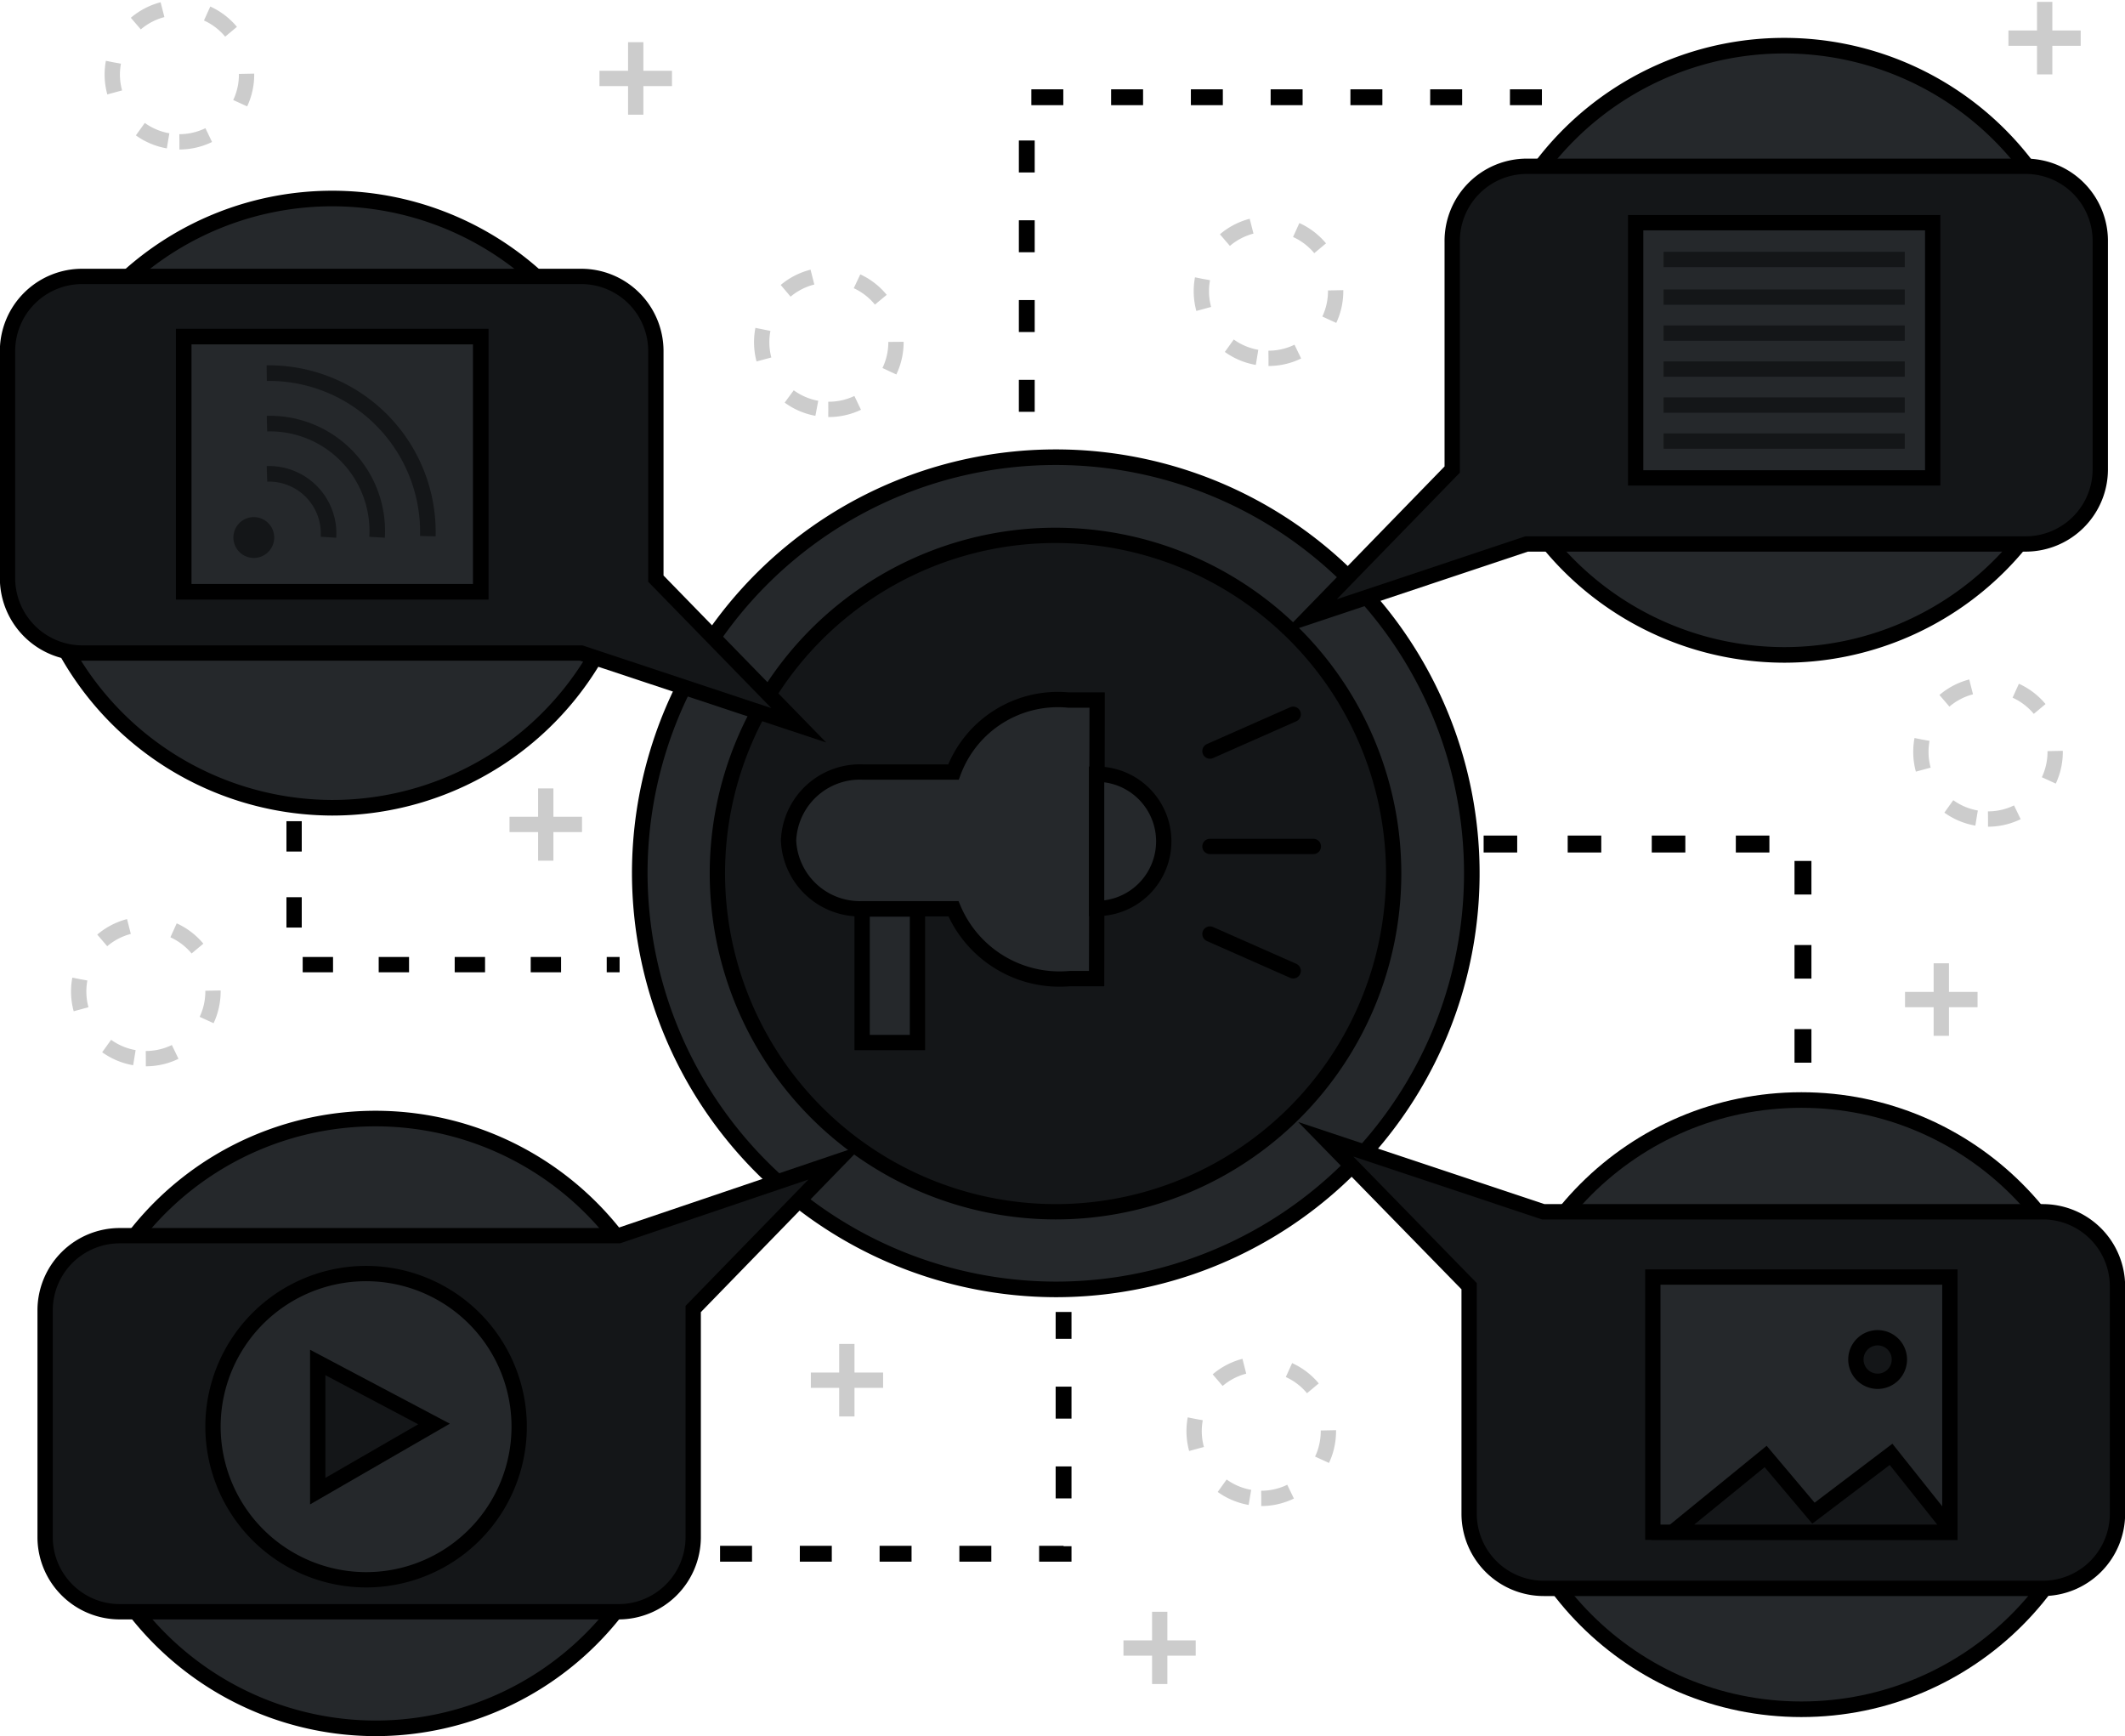 <svg id="Layer_1" data-name="Layer 1" xmlns="http://www.w3.org/2000/svg" viewBox="0 0 79.12 64.63"><defs><style>.cls-1,.cls-4,.cls-5,.cls-6{fill:#25282b;}.cls-1,.cls-11,.cls-12,.cls-13,.cls-2,.cls-3,.cls-4,.cls-5,.cls-6,.cls-7{stroke:#000;}.cls-1,.cls-10,.cls-11,.cls-12,.cls-13,.cls-14,.cls-15,.cls-16,.cls-17,.cls-2,.cls-3,.cls-4,.cls-5,.cls-6,.cls-7,.cls-9{stroke-miterlimit:22.93;}.cls-1,.cls-5,.cls-9{stroke-width:0.58px;}.cls-1,.cls-11,.cls-12,.cls-13,.cls-14,.cls-15,.cls-2,.cls-3,.cls-6,.cls-8,.cls-9{fill-rule:evenodd;}.cls-2,.cls-3,.cls-8{fill:#141618;}.cls-10,.cls-15,.cls-16,.cls-2{stroke-width:0.57px;}.cls-13,.cls-14,.cls-17,.cls-3,.cls-4,.cls-6,.cls-7{stroke-width:0.57px;}.cls-10,.cls-11,.cls-12,.cls-13,.cls-14,.cls-15,.cls-16,.cls-17,.cls-7,.cls-9{fill:none;}.cls-7{stroke-linecap:round;}.cls-10,.cls-9{stroke:#141618;}.cls-11{stroke-width:0.59px;stroke-dasharray:1.19 1.78;}.cls-12{stroke-width:0.63px;stroke-dasharray:1.25 1.88;}.cls-13,.cls-14{stroke-dasharray:1.13 1.7;}.cls-14,.cls-15,.cls-16,.cls-17{stroke:#ccc;}.cls-15{stroke-dasharray:1.13 1.7;}</style></defs><title>BRAND STORY</title><path class="cls-1" d="M42.94,59A15.49,15.49,0,1,0,27.46,43.52,15.52,15.52,0,0,0,42.94,59Z" transform="translate(-3.64 -11)"/><path class="cls-2" d="M42.94,56.11A12.59,12.59,0,1,0,30.35,43.52,12.61,12.61,0,0,0,42.94,56.11Z" transform="translate(-3.64 -11)"/><path class="cls-1" d="M16,41.07A11.34,11.34,0,1,0,4.67,29.73,11.37,11.37,0,0,0,16,41.07Z" transform="translate(-3.64 -11)"/><path class="cls-1" d="M70.07,35.38A11.34,11.34,0,1,0,58.73,24,11.36,11.36,0,0,0,70.07,35.38Z" transform="translate(-3.64 -11)"/><path class="cls-3" d="M6.7,21.29H25.28a2.78,2.78,0,0,1,2.78,2.77v8.48L33.38,38l-8.1-2.69H6.7a2.79,2.79,0,0,1-2.78-2.78V24.06A2.78,2.78,0,0,1,6.7,21.29Z" transform="translate(-3.64 -11)"/><path class="cls-2" d="M79.07,17.19H60.48A2.78,2.78,0,0,0,57.71,20v8.48l-5.32,5.47,8.09-2.7H79.07a2.78,2.78,0,0,0,2.77-2.77V20A2.78,2.78,0,0,0,79.07,17.19Z" transform="translate(-3.64 -11)"/><rect class="cls-4" x="60.9" y="8.29" width="11.06" height="9.5"/><path class="cls-1" d="M17.61,75.34A11.35,11.35,0,1,0,6.27,64,11.37,11.37,0,0,0,17.61,75.34Z" transform="translate(-3.64 -11)"/><path class="cls-3" d="M8.1,71H26.68a2.78,2.78,0,0,0,2.77-2.77V59.73l5.32-5.47L26.68,57H8.1a2.78,2.78,0,0,0-2.78,2.77v8.49A2.78,2.78,0,0,0,8.1,71Z" transform="translate(-3.64 -11)"/><circle class="cls-5" cx="67.07" cy="52.29" r="11.34"/><path class="cls-2" d="M79.7,70.13H61.12a2.78,2.78,0,0,1-2.78-2.77V58.88L53,53.41l8.1,2.7H79.7a2.78,2.78,0,0,1,2.78,2.77v8.48A2.78,2.78,0,0,1,79.7,70.13Z" transform="translate(-3.64 -11)"/><path class="cls-6" d="M44.47,47.43h-1a4.29,4.29,0,0,1-4.33-2.6H35.74A2.66,2.66,0,0,1,33,42.29h0a2.66,2.66,0,0,1,2.76-2.55h3.38a4.15,4.15,0,0,1,4.28-2.68h1.07Z" transform="translate(-3.64 -11)"/><path class="cls-6" d="M44.47,39.82a2.5,2.5,0,0,1,0,5Z" transform="translate(-3.64 -11)"/><rect class="cls-4" x="32.1" y="33.84" width="2.06" height="4.97"/><line class="cls-7" x1="45.05" y1="27.96" x2="48.15" y2="26.59"/><line class="cls-7" x1="45.05" y1="31.51" x2="48.9" y2="31.51"/><line class="cls-7" x1="45.05" y1="34.77" x2="48.15" y2="36.14"/><rect class="cls-4" x="61.54" y="47.54" width="11.06" height="9.5"/><polygon class="cls-2" points="72.6 57.04 62.28 57.04 65.74 54.22 67.52 56.33 70.41 54.14 72.6 56.89 72.6 57.04"/><path class="cls-3" d="M73.55,62.42a.81.81,0,1,0-.81-.8A.81.81,0,0,0,73.55,62.42Z" transform="translate(-3.64 -11)"/><rect class="cls-5" x="6.84" y="12.53" width="11.06" height="9.5"/><path class="cls-8" d="M13.09,31.77a.76.76,0,1,0-.76-.75A.76.76,0,0,0,13.09,31.77Z" transform="translate(-3.64 -11)"/><path class="cls-9" d="M13.58,28.64A2.22,2.22,0,0,1,15.87,31" transform="translate(-3.64 -11)"/><path class="cls-9" d="M13.58,26.77A4,4,0,0,1,17.68,31" transform="translate(-3.64 -11)"/><path class="cls-9" d="M13.57,24.89a5.92,5.92,0,0,1,6,6.07" transform="translate(-3.64 -11)"/><path class="cls-6" d="M17.26,69.81a5.7,5.7,0,1,0-5.69-5.7A5.71,5.71,0,0,0,17.26,69.81Z" transform="translate(-3.64 -11)"/><polygon class="cls-2" points="11.83 55.51 16.16 53.01 11.83 50.72 11.83 55.51"/><line class="cls-10" x1="61.94" y1="13.74" x2="70.92" y2="13.74"/><line class="cls-10" x1="61.94" y1="9.66" x2="70.92" y2="9.66"/><line class="cls-10" x1="61.94" y1="11.06" x2="70.92" y2="11.06"/><line class="cls-10" x1="61.94" y1="12.4" x2="70.92" y2="12.4"/><line class="cls-10" x1="61.94" y1="15.08" x2="70.92" y2="15.08"/><line class="cls-10" x1="61.94" y1="16.42" x2="70.92" y2="16.42"/><polyline class="cls-11" points="57.41 3.62 38.23 3.62 38.23 16.42"/><polyline class="cls-12" points="55.24 31.42 67.13 31.42 67.13 39.83"/><polyline class="cls-11" points="26.81 57.84 39.6 57.84 39.6 48.84"/><polyline class="cls-13" points="10.95 30.57 10.95 35.91 23.07 35.91"/><path class="cls-14" d="M9.07,50.41a2.5,2.5,0,1,0-2.5-2.5A2.5,2.5,0,0,0,9.07,50.41Z" transform="translate(-3.64 -11)"/><path class="cls-14" d="M10.32,16.28a2.5,2.5,0,1,0-2.5-2.5A2.51,2.51,0,0,0,10.32,16.28Z" transform="translate(-3.64 -11)"/><path class="cls-15" d="M77.66,41.49a2.5,2.5,0,1,0-2.5-2.5A2.5,2.5,0,0,0,77.66,41.49Z" transform="translate(-3.64 -11)"/><path class="cls-14" d="M50.6,66.78a2.5,2.5,0,1,0-2.5-2.5A2.51,2.51,0,0,0,50.6,66.78Z" transform="translate(-3.64 -11)"/><line class="cls-16" x1="20.32" y1="29.35" x2="20.32" y2="32.04"/><line class="cls-16" x1="21.67" y1="30.69" x2="18.97" y2="30.69"/><line class="cls-16" x1="23.67" y1="1.57" x2="23.67" y2="4.27"/><line class="cls-17" x1="25.02" y1="2.92" x2="22.32" y2="2.92"/><line class="cls-16" x1="76.13" y1="0.07" x2="76.13" y2="2.77"/><line class="cls-17" x1="77.47" y1="1.42" x2="74.78" y2="1.42"/><line class="cls-16" x1="72.28" y1="35.86" x2="72.28" y2="38.56"/><line class="cls-16" x1="73.63" y1="37.21" x2="70.93" y2="37.21"/><line class="cls-16" x1="43.18" y1="60" x2="43.18" y2="62.69"/><line class="cls-16" x1="44.52" y1="61.35" x2="41.83" y2="61.35"/><line class="cls-16" x1="31.53" y1="50.03" x2="31.53" y2="52.73"/><line class="cls-16" x1="32.88" y1="51.38" x2="30.19" y2="51.38"/><path class="cls-14" d="M34.48,26.24A2.5,2.5,0,1,0,32,23.74,2.5,2.5,0,0,0,34.48,26.24Z" transform="translate(-3.64 -11)"/><path class="cls-15" d="M50.87,24.34a2.5,2.5,0,1,0-2.5-2.5A2.5,2.5,0,0,0,50.87,24.34Z" transform="translate(-3.64 -11)"/></svg>